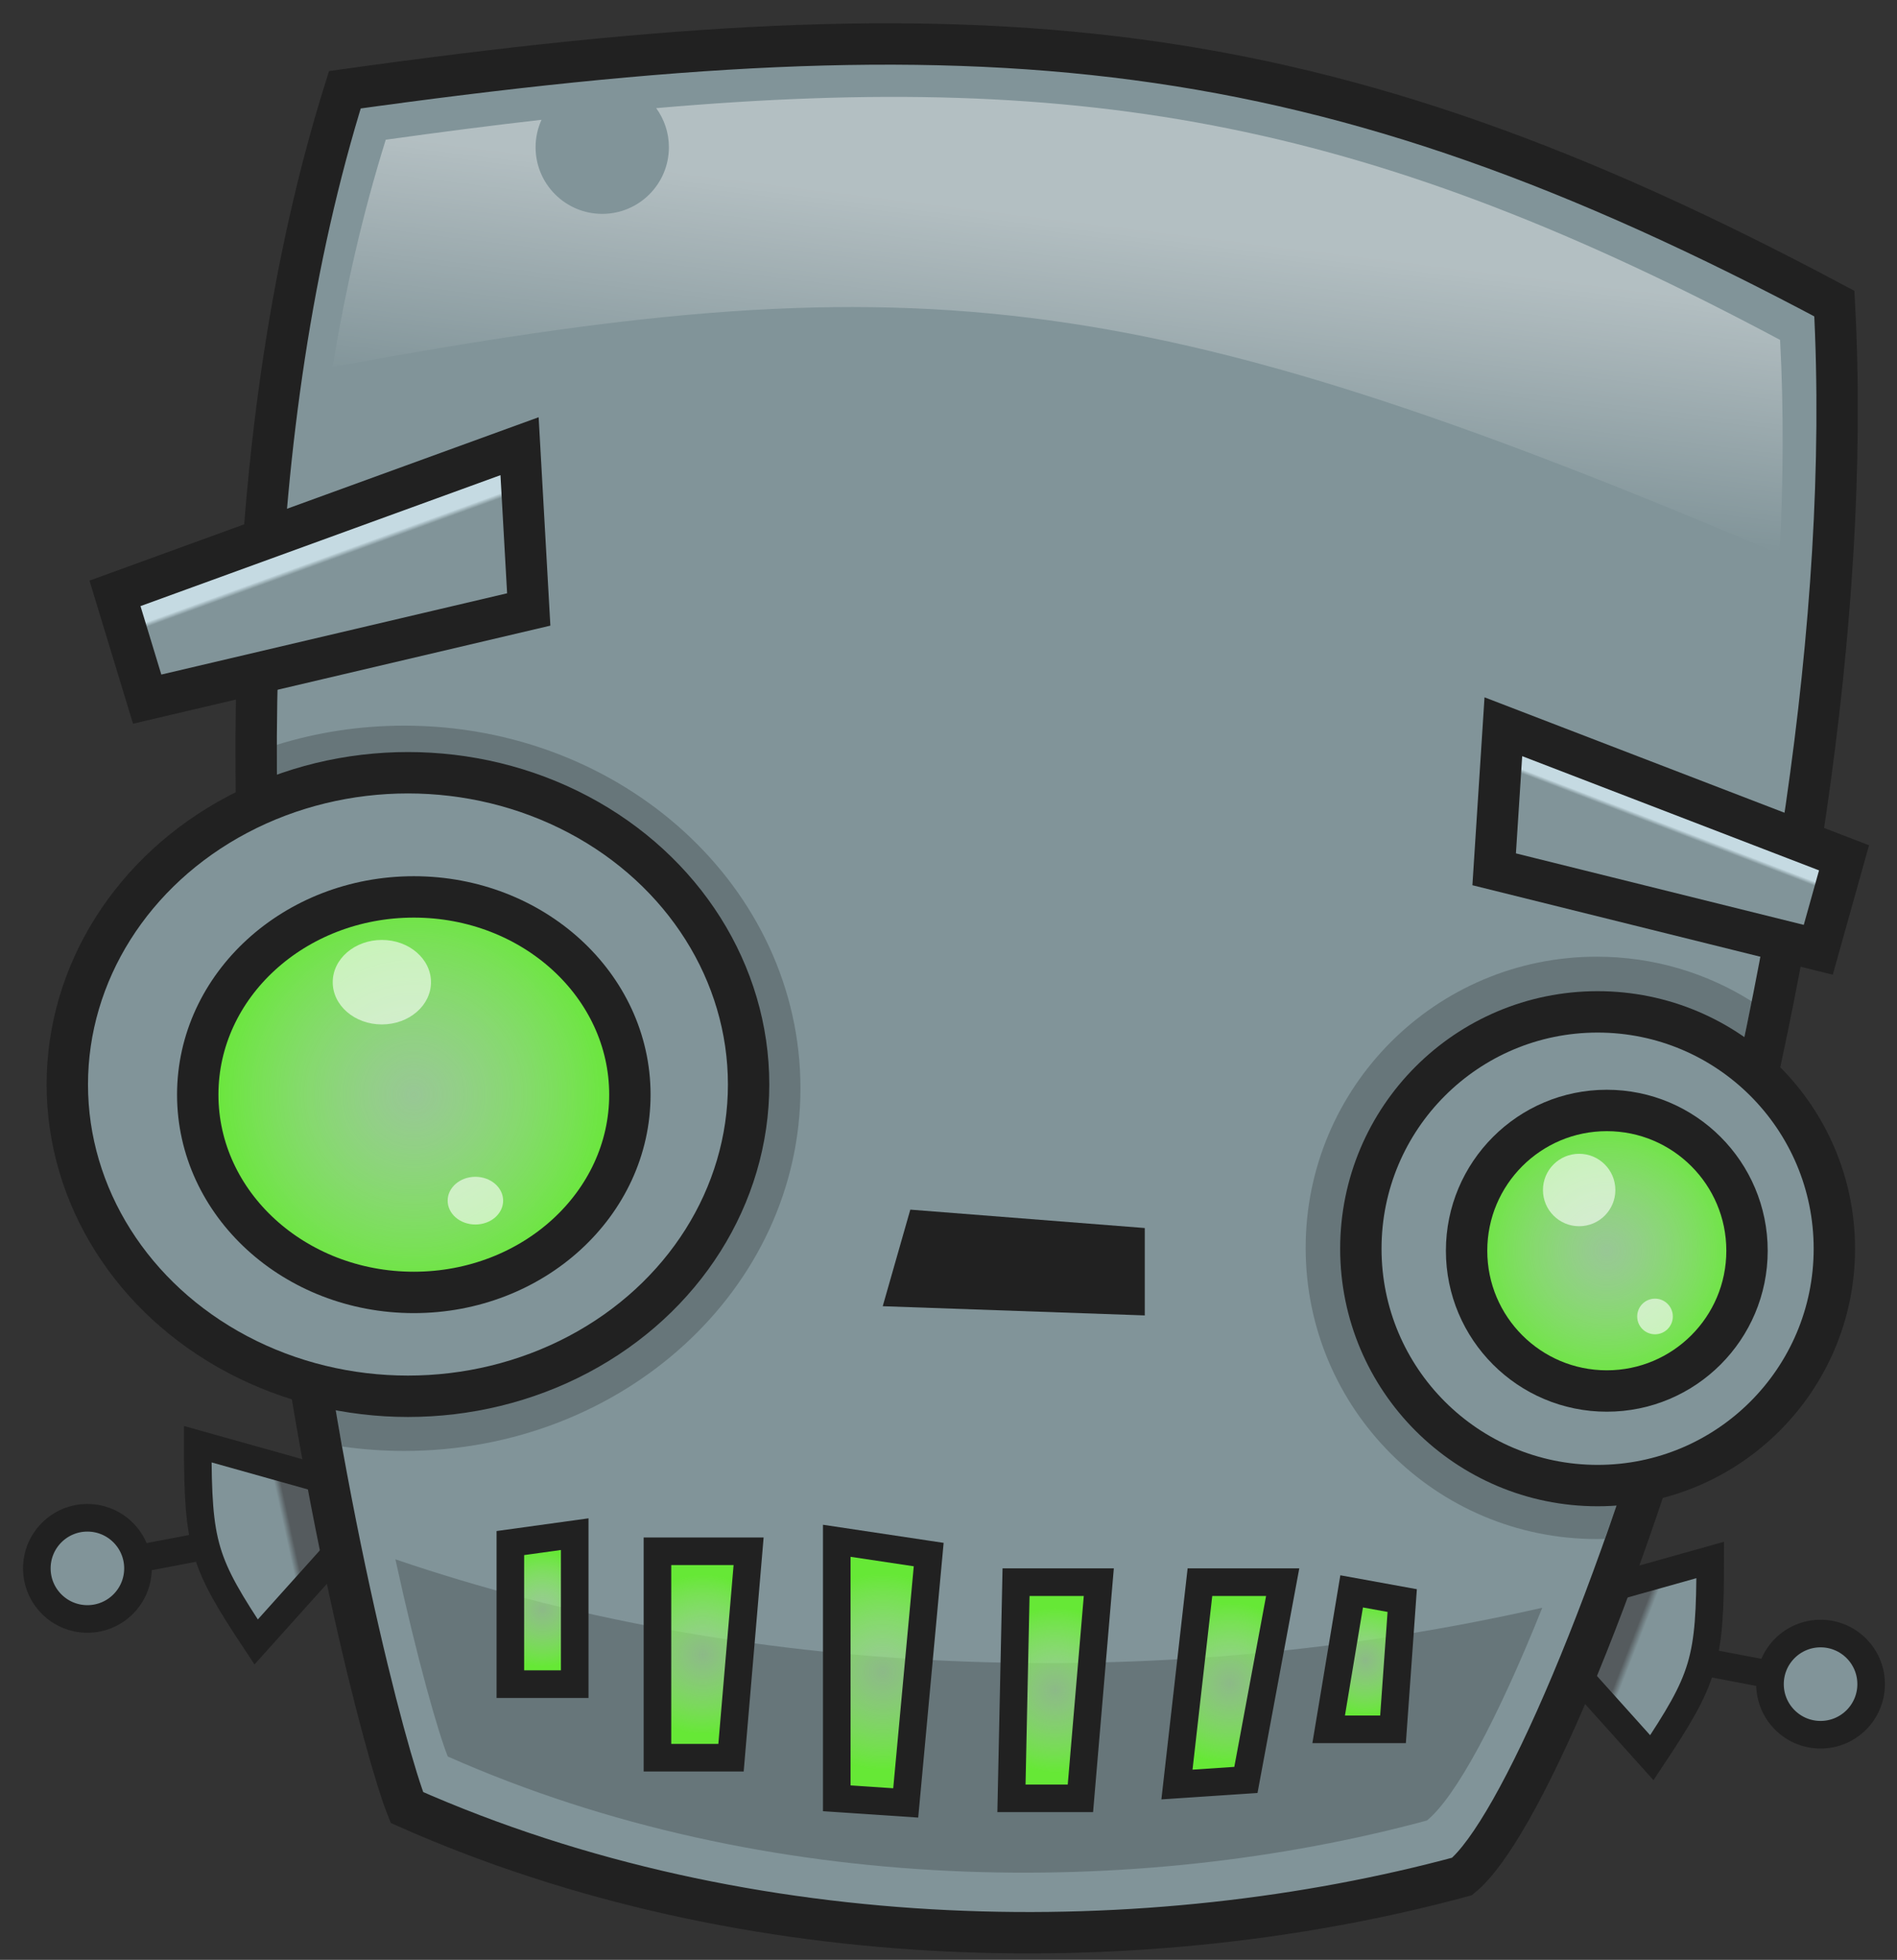 <?xml version="1.0" encoding="utf-8"?>
<!-- Generator: Adobe Illustrator 16.0.0, SVG Export Plug-In . SVG Version: 6.00 Build 0)  -->
<!DOCTYPE svg PUBLIC "-//W3C//DTD SVG 1.1//EN" "http://www.w3.org/Graphics/SVG/1.1/DTD/svg11.dtd">
<svg version="1.1" id="Layer_1" xmlns="http://www.w3.org/2000/svg" xmlns:xlink="http://www.w3.org/1999/xlink" x="0px" y="0px"
	 width="275.092px" height="284.096px" viewBox="0 0 275.092 284.096" enable-background="new 0 0 275.092 284.096"
	 xml:space="preserve">
<rect x="0" y="0" width="275.092" height="284.096" fill="#333333" stroke="none"/>
<line fill="none" stroke="#212121" stroke-width="4" x1="12.675" y1="227.346" x2="38.758" y2="222.387"/>
<line fill="none" stroke="#212121" stroke-width="4" x1="264.008" y1="244.127" x2="237.924" y2="239.168"/>
<linearGradient id="SVGID_1_" gradientUnits="userSpaceOnUse" x1="222.058" y1="231.976" x2="246.325" y2="241.456">
	<stop  offset="0.03" style="stop-color:#555B5E"/>
	<stop  offset="0.601" style="stop-color:#555B5E"/>
	<stop  offset="0.641" style="stop-color:#819499"/>
	<stop  offset="1" style="stop-color:#819499"/>
</linearGradient>
<path fill="url(#SVGID_1_)" stroke="#212121" stroke-width="4" d="M248.007,226.126c0,14.754-0.833,17.167-8.469,28.667
	l-18.864-20.999L248.007,226.126z"/>
<circle fill="#819499" stroke="#212121" stroke-width="4" cx="264.008" cy="244.127" r="7.334"/>
<linearGradient id="SVGID_2_" gradientUnits="userSpaceOnUse" x1="29.852" y1="224.344" x2="53.989" y2="219.1">
	<stop  offset="0" style="stop-color:#819499"/>
	<stop  offset="0.473" style="stop-color:#819499"/>
	<stop  offset="0.512" style="stop-color:#555B5E"/>
	<stop  offset="0.97" style="stop-color:#555B5E"/>
</linearGradient>
<path fill="url(#SVGID_2_)" stroke="#212121" stroke-width="4" d="M28.676,209.345c0,14.754,0.833,17.167,8.469,28.667
	l18.864-20.999L28.676,209.345z"/>
<path fill="#819499" stroke="#212121" stroke-width="6" d="M50.008,13.012c93-13,141-9,216,31c5,93-38,215-54,228
	c-45,12.163-103,12.163-153-10C53.008,247.012,19.008,112.012,50.008,13.012z"/>
<path opacity="0.2" enable-background="new    " d="M116.077,157.756c0,29.033-25.726,52.568-57.46,52.568
	c-3.053,0-6.047-0.219-8.971-0.638C45.771,192,39.5,136,40.135,107.967c5.8-1.802,12.016-2.78,18.481-2.78
	C90.351,105.188,116.077,128.723,116.077,157.756z"/>
<linearGradient id="SVGID_3_" gradientUnits="userSpaceOnUse" x1="53.371" y1="96.828" x2="45.602" y2="75.484">
	<stop  offset="0" style="stop-color:#819499"/>
	<stop  offset="0.729" style="stop-color:#819499"/>
	<stop  offset="0.759" style="stop-color:#C5DAE2"/>
	<stop  offset="0.97" style="stop-color:#C5DAE2"/>
</linearGradient>
<polygon fill="url(#SVGID_3_)" stroke="#212121" stroke-width="6" points="16.675,86.012 75.342,64.679 76.675,88.346 
	21.342,101.346 "/>
<linearGradient id="SVGID_4_" gradientUnits="userSpaceOnUse" x1="236.231" y1="133.519" x2="243.317" y2="115.061">
	<stop  offset="0" style="stop-color:#819499"/>
	<stop  offset="0.729" style="stop-color:#819499"/>
	<stop  offset="0.759" style="stop-color:#C5DAE2"/>
	<stop  offset="0.97" style="stop-color:#C5DAE2"/>
</linearGradient>
<polygon fill="url(#SVGID_4_)" stroke="#212121" stroke-width="6" points="218.008,105.346 216.675,126.012 263.675,137.679 
	267.411,124.346 "/>
<ellipse fill="#819499" stroke="#212121" stroke-width="6" cx="59.16" cy="157.207" rx="49.399" ry="45.193"/>
<radialGradient id="SVGID_5_" cx="60.009" cy="126.417" r="30.029" gradientTransform="matrix(1 0 0 -1 0 285.096)" gradientUnits="userSpaceOnUse">
	<stop  offset="0" style="stop-color:#ABF291;stop-opacity:0.547"/>
	<stop  offset="1" style="stop-color:#66E836"/>
</radialGradient>
<ellipse fill="url(#SVGID_5_)" stroke="#212121" stroke-width="6" cx="60.009" cy="158.679" rx="31.333" ry="28.666"/>
<path opacity="0.2" enable-background="new    " d="M232.688,223.08c-0.379,0.01-0.758,0.016-1.14,0.016
	c-23.312,0-42.208-18.896-42.208-42.209c0-23.311,18.896-42.208,42.208-42.208c8.271,0,15.987,2.378,22.5,6.489
	C250.313,163.438,241.375,199.75,232.688,223.08z"/>
<circle fill="#819499" stroke="#212121" stroke-width="6" cx="231.675" cy="181.011" r="34.333"/>
<radialGradient id="SVGID_6_" cx="233.009" cy="103.794" r="20.333" gradientTransform="matrix(1 0 0 -1 0 285.096)" gradientUnits="userSpaceOnUse">
	<stop  offset="0" style="stop-color:#ABF291;stop-opacity:0.547"/>
	<stop  offset="1" style="stop-color:#66E836"/>
</radialGradient>
<circle fill="url(#SVGID_6_)" stroke="#212121" stroke-width="6" cx="233.009" cy="181.302" r="20.333"/>
<polygon fill="#212121" points="132.008,175.345 128.008,189.345 166.008,190.679 166.008,178.012 "/>
<circle fill="#819499" stroke="#212121" stroke-width="4" cx="12.675" cy="227.346" r="7.333"/>
<path opacity="0.2" enable-background="new    " d="M223.651,233.055c-6.517,16.279-12.594,27.48-16.728,30.84
	c-41.762,11.288-95.587,11.288-141.989-9.279c-1.377-3.444-4.345-13.702-7.596-28.584C107,243,166.5,246,223.651,233.055z"/>
<radialGradient id="SVGID_7_" cx="78.675" cy="51.839" r="8.365" gradientTransform="matrix(1 0 0 -1 0 285.096)" gradientUnits="userSpaceOnUse">
	<stop  offset="0" style="stop-color:#ABF291;stop-opacity:0.547"/>
	<stop  offset="1" style="stop-color:#66E836"/>
</radialGradient>
<polygon fill="url(#SVGID_7_)" stroke="#212121" stroke-width="4" points="74.008,223.678 83.342,222.387 83.342,244.127 
	74.008,244.127 "/>
<radialGradient id="SVGID_8_" cx="101.95" cy="45.266" r="11.566" gradientTransform="matrix(1 0 0 -1 0 285.096)" gradientUnits="userSpaceOnUse">
	<stop  offset="0" style="stop-color:#ABF291;stop-opacity:0.547"/>
	<stop  offset="1" style="stop-color:#66E836"/>
</radialGradient>
<polygon fill="url(#SVGID_8_)" stroke="#212121" stroke-width="4" points="95.342,224.867 108.559,224.867 106.008,254.793 
	95.342,254.793 "/>
<radialGradient id="SVGID_9_" cx="128.008" cy="42.75" r="14.238" gradientTransform="matrix(1 0 0 -1 0 285.096)" gradientUnits="userSpaceOnUse">
	<stop  offset="0" style="stop-color:#ABF291;stop-opacity:0.547"/>
	<stop  offset="1" style="stop-color:#66E836"/>
</radialGradient>
<polygon fill="url(#SVGID_9_)" stroke="#212121" stroke-width="4" points="121.342,223.346 134.675,225.346 131.342,261.346 
	121.342,260.679 "/>
<radialGradient id="SVGID_10_" cx="153.009" cy="40.084" r="11.949" gradientTransform="matrix(1 0 0 -1 0 285.096)" gradientUnits="userSpaceOnUse">
	<stop  offset="0" style="stop-color:#ABF291;stop-opacity:0.547"/>
	<stop  offset="1" style="stop-color:#66E836"/>
</radialGradient>
<polygon fill="url(#SVGID_10_)" stroke="#212121" stroke-width="4" points="146.675,260.679 156.675,260.679 159.342,229.346 
	147.342,229.346 "/>
<radialGradient id="SVGID_11_" cx="178.341" cy="41.084" r="11.702" gradientTransform="matrix(1 0 0 -1 0 285.096)" gradientUnits="userSpaceOnUse">
	<stop  offset="0" style="stop-color:#ABF291;stop-opacity:0.547"/>
	<stop  offset="1" style="stop-color:#66E836"/>
</radialGradient>
<polygon fill="url(#SVGID_11_)" stroke="#212121" stroke-width="4" points="170.675,258.679 180.675,258.012 186.008,229.346 
	174.008,229.346 "/>
<radialGradient id="SVGID_12_" cx="198.009" cy="44.417" r="8.014" gradientTransform="matrix(1 0 0 -1 0 285.096)" gradientUnits="userSpaceOnUse">
	<stop  offset="0" style="stop-color:#ABF291;stop-opacity:0.547"/>
	<stop  offset="1" style="stop-color:#66E836"/>
</radialGradient>
<polygon fill="url(#SVGID_12_)" stroke="#212121" stroke-width="4" points="192.675,250.679 202.008,250.679 203.342,232.012 
	196.008,230.679 "/>
<ellipse opacity="0.6" fill="#FFFFFF" enable-background="new    " cx="55.375" cy="142.375" rx="7.125" ry="6.125"/>
<circle opacity="0.6" fill="#FFFFFF" enable-background="new    " cx="229" cy="172.5" r="5.25"/>
<path d="M31.25,49"/>
<linearGradient id="SVGID_13_" gradientUnits="userSpaceOnUse" x1="153.067" y1="217.66" x2="159.424" y2="269.429" gradientTransform="matrix(1 0 0 -1 0 285.096)">
	<stop  offset="0" style="stop-color:#FFFFFF;stop-opacity:0"/>
	<stop  offset="0.68" style="stop-color:#FFFFFF"/>
</linearGradient>
<path opacity="0.4" fill="url(#SVGID_13_)" enable-background="new    " d="M258.136,49.273
	c-58.851-31.387-99.947-39.092-162.978-33.597C96.312,17.269,97,19.22,97,21.336c0,5.339-4.328,9.667-9.667,9.667
	c-5.338,0-9.667-4.328-9.667-9.667c0-1.417,0.313-2.76,0.861-3.974c-7.221,0.826-14.73,1.794-22.587,2.892
	c-3.323,10.612-5.848,21.667-7.706,32.943c83.421-15.341,116.097-12.728,209.833,27.132
	C258.618,69.748,258.677,59.33,258.136,49.273z"/>
<ellipse opacity="0.6" fill="#FFFFFF" enable-background="new    " cx="68.939" cy="174.043" rx="4.023" ry="3.458"/>
<circle opacity="0.6" fill="#FFFFFF" enable-background="new    " cx="240" cy="190.832" r="2.583"/>
</svg>

